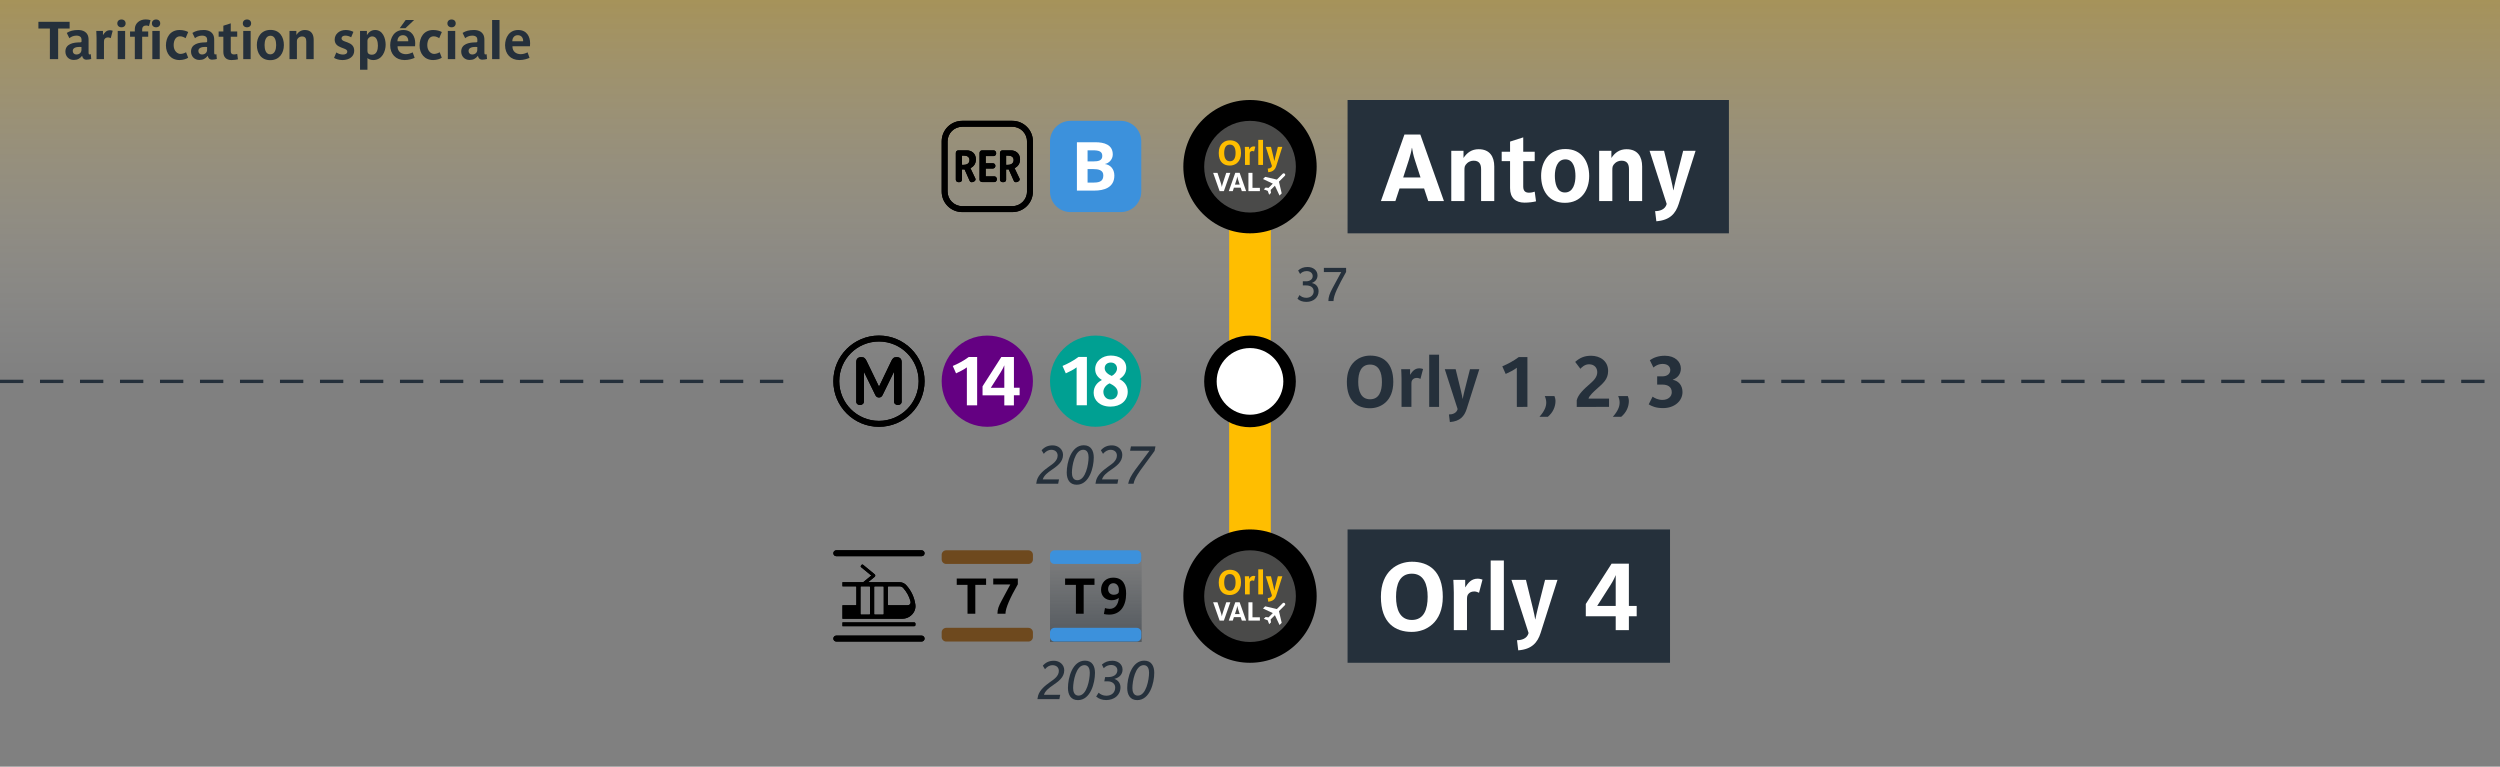 <?xml version="1.0" encoding="UTF-8" standalone="no"?>
<!-- Created with Inkscape (http://www.inkscape.org/) -->

<svg
   width="150mm"
   height="46mm"
   viewBox="0 0 566.929 173.858"
   version="1.1"
   id="svg1"
   inkscape:version="1.2.2 (b0a8486541, 2022-12-01)"
   sodipodi:docname="orvweb.svg"
   xml:space="preserve"
   xmlns:inkscape="http://www.inkscape.org/namespaces/inkscape"
   xmlns:sodipodi="http://sodipodi.sourceforge.net/DTD/sodipodi-0.dtd"
   xmlns:xlink="http://www.w3.org/1999/xlink"
   xmlns="http://www.w3.org/2000/svg"
   xmlns:svg="http://www.w3.org/2000/svg"
   xmlns:rdf="http://www.w3.org/1999/02/22-rdf-syntax-ns#"
   xmlns:cc="http://creativecommons.org/ns#"><rect x="0" y="0" width="566.929" height="173.858" fill="#808080" stroke="none"/><sodipodi:namedview
     id="namedview1"
     pagecolor="#ffffff"
     bordercolor="#eeeeee"
     borderopacity="1"
     inkscape:showpageshadow="0"
     inkscape:pageopacity="0"
     inkscape:pagecheckerboard="false"
     inkscape:deskcolor="#505050"
     inkscape:document-units="mm"
     inkscape:zoom="1.807428"
     inkscape:cx="223.52204"
     inkscape:cy="87.417037"
     inkscape:window-width="1920"
     inkscape:window-height="1008"
     inkscape:window-x="0"
     inkscape:window-y="0"
     inkscape:window-maximized="1"
     inkscape:current-layer="layer1"
     showgrid="false"
     showguides="false" /><defs
     id="defs1"><inkscape:path-effect
       effect="spiro"
       id="path-effect5329"
       is_visible="true"
       lpeversion="1" /><linearGradient
       id="swatch158"
       inkscape:swatch="solid"><stop
         style="stop-color:#000000;stop-opacity:1;"
         offset="0"
         id="stop158" /></linearGradient><rect
       x="83.932"
       y="108.465"
       width="318.793"
       height="87.755"
       id="rect2" /><rect
       id="SVGID_1_"
       width="283.5"
       height="283.5"
       x="0"
       y="0" /><rect
       id="SVGID_1_-1"
       width="283.5"
       height="283.5"
       x="0"
       y="0" /><rect
       id="SVGID_1_-9"
       width="283.5"
       height="283.5"
       x="0"
       y="0" /><rect
       id="SVGID_1_-15"
       width="283.5"
       height="283.5"
       x="0"
       y="0" /><rect
       id="SVGID_1_-5"
       width="283.5"
       height="283.5"
       x="0"
       y="0" /><rect
       id="SVGID_1_-4"
       width="283.5"
       height="283.5"
       x="0"
       y="0" /><rect
       id="SVGID_1_-49"
       width="283.5"
       height="283.5"
       x="0"
       y="0" /><rect
       id="SVGID_1_-51"
       width="283.5"
       height="283.5"
       x="0"
       y="0" /><rect
       id="SVGID_1_-6"
       width="283.5"
       height="283.5"
       x="0"
       y="0" /><rect
       id="SVGID_1_-8"
       width="283.5"
       height="283.5"
       x="0"
       y="0" /><rect
       id="SVGID_1_-7"
       width="283.5"
       height="283.5"
       x="0"
       y="0" /><rect
       id="SVGID_1_-0"
       width="283.5"
       height="283.5"
       x="0"
       y="0" /><rect
       id="SVGID_1_-3"
       width="283.5"
       height="283.5"
       x="0"
       y="0" /><rect
       id="SVGID_1_-490"
       width="283.5"
       height="283.5"
       x="0"
       y="0" /><rect
       id="SVGID_1_-62"
       width="283.5"
       height="283.5"
       x="0"
       y="0" /><rect
       id="SVGID_1_-80"
       width="283.5"
       height="283.5"
       x="0"
       y="0" /><clipPath
       id="SVGID_00000088825643609802426310000009268447189076183692_-8">
		<use
   xlink:href="#SVGID_1_-53"
   style="overflow:visible"
   id="use1-59" />
	</clipPath><clipPath
       id="clipPath2">
		<use
   xlink:href="#SVGID_1_-53"
   style="overflow:visible"
   id="use2" />
	</clipPath><rect
       id="SVGID_1_-53"
       width="283.5"
       height="283.5"
       x="0"
       y="0" /><clipPath
       id="SVGID_00000008107930259922024670000008725292157661145523_">
		<use
   xlink:href="#SVGID_1_-33"
   style="overflow:visible"
   id="use1-1" />
	</clipPath><clipPath
       id="clipPath2-8">
		<use
   xlink:href="#SVGID_1_-33"
   style="overflow:visible"
   id="use2-9" />
	</clipPath><rect
       id="SVGID_1_-33"
       width="283.5"
       height="283.5"
       x="0"
       y="0" /><clipPath
       id="SVGID_00000124840597065488903460000005481875429875956626_">
		<use
   xlink:href="#SVGID_1_-85"
   style="overflow:visible"
   id="use1-680" />
	</clipPath><clipPath
       id="clipPath2-2">
		<use
   xlink:href="#SVGID_1_-85"
   style="overflow:visible"
   id="use2-1" />
	</clipPath><rect
       id="SVGID_1_-85"
       x="0"
       y="0"
       width="283.5"
       height="283.5" /><clipPath
       id="SVGID_00000131350927939289745970000003203673322947402127_">
		<use
   xlink:href="#SVGID_1_"
   style="overflow:visible"
   id="use49095" />
	</clipPath><clipPath
       id="clipPath52336">
		<use
   xlink:href="#SVGID_1_"
   style="overflow:visible"
   id="use52334" />
	</clipPath><clipPath
       id="SVGID_00000135691296135118220300000007282337375253646227_">
		<use
   xlink:href="#SVGID_1_-86"
   style="overflow:visible"
   id="use1" />
	</clipPath><clipPath
       id="clipPath2-25">
		<use
   xlink:href="#SVGID_1_-86"
   style="overflow:visible"
   id="use2-4" />
	</clipPath><rect
       id="SVGID_1_-86"
       width="283.5"
       height="283.5"
       x="0"
       y="0" /><clipPath
       id="SVGID_00000107573272734804361250000013699652756899299742_">
		<use
   xlink:href="#SVGID_1_-159"
   style="overflow:visible"
   id="use1-17" />
	</clipPath><clipPath
       id="clipPath2-27">
		<use
   xlink:href="#SVGID_1_-159"
   style="overflow:visible"
   id="use2-2" />
	</clipPath><rect
       id="SVGID_1_-159"
       width="283.5"
       height="283.5"
       x="0"
       y="0" /><clipPath
       id="SVGID_00000178917300958986754620000004070265057212445316_-7">
		<use
   xlink:href="#SVGID_1_-91"
   style="overflow:visible"
   id="use71973-5" />
	</clipPath><clipPath
       id="clipPath30449">
		<use
   xlink:href="#SVGID_1_-91"
   style="overflow:visible"
   id="use30447" />
	</clipPath><clipPath
       id="SVGID_00000127038250620396197090000000361060026275529901_-3">
		<use
   xlink:href="#SVGID_1_-2"
   style="overflow:visible"
   id="use39947-5" />
	</clipPath><clipPath
       id="clipPath30455">
		<use
   xlink:href="#SVGID_1_-2"
   style="overflow:visible"
   id="use30453" />
	</clipPath><rect
       id="rect60943"
       width="283.5"
       height="283.5"
       x="0"
       y="0" /><rect
       id="rect60965"
       width="283.5"
       height="283.5"
       x="0"
       y="0" /><clipPath
       id="SVGID_00000127038250620396197090000000361060026275529901_">
		<use
   xlink:href="#SVGID_1_-36"
   style="overflow:visible"
   id="use31937" />
	</clipPath><clipPath
       id="clipPath31961">
		<use
   xlink:href="#SVGID_1_-36"
   style="overflow:visible"
   id="use31959" />
	</clipPath><rect
       id="SVGID_1_-36"
       width="283.5"
       height="283.5"
       x="0"
       y="0" /><clipPath
       id="SVGID_00000178917300958986754620000004070265057212445316_">
		<use
   xlink:href="#SVGID_1_-75"
   style="overflow:visible"
   id="use31918" />
	</clipPath><clipPath
       id="clipPath32050">
		<use
   xlink:href="#SVGID_1_-75"
   style="overflow:visible"
   id="use32048" />
	</clipPath><rect
       id="SVGID_1_-75"
       width="283.5"
       height="283.5"
       x="0"
       y="0" /><linearGradient
       inkscape:collect="always"
       xlink:href="#linearGradient56261"
       id="linearGradient62366"
       gradientUnits="userSpaceOnUse"
       gradientTransform="matrix(0.458,0,0,1,-242.781,-309.278)"
       x1="212.083"
       y1="557.782"
       x2="257.437"
       y2="557.782" /><linearGradient
       inkscape:collect="always"
       id="linearGradient56261"><stop
         style="stop-color:#25303b;stop-opacity:0.502;"
         offset="0"
         id="stop56257" /><stop
         style="stop-color:#25303b;stop-opacity:0;"
         offset="1"
         id="stop56259" /></linearGradient><linearGradient
       inkscape:collect="always"
       xlink:href="#linearGradient19334"
       id="linearGradient24619"
       x1="-931.46"
       y1="-283.465"
       x2="-869.548"
       y2="-283.465"
       gradientUnits="userSpaceOnUse"
       gradientTransform="matrix(1.398,0,0,1,1301.961,0)" /><linearGradient
       id="linearGradient19334"
       inkscape:collect="always"><stop
         style="stop-color:#ffbe00;stop-opacity:0.3;"
         offset="0"
         id="stop19330" /><stop
         style="stop-color:#ffffff;stop-opacity:0;"
         offset="1"
         id="stop19332" /></linearGradient></defs><g
     inkscape:label="Calque 1"
     inkscape:groupmode="layer"
     id="layer1"
     style="display:inline"><rect
       style="display:inline;fill:url(#linearGradient24619);fill-opacity:1;stroke:none;stroke-width:32.097;stroke-linecap:square;stroke-dasharray:none;stroke-dashoffset:0;stroke-opacity:1"
       id="rect17300"
       width="86.538"
       height="566.929"
       x="-0"
       y="-566.929"
       transform="rotate(90)" /><path
       style="display:inline;fill:#25303b;stroke:#25303b;stroke-width:0.756;stroke-linecap:square;stroke-dasharray:4.535, 4.535;stroke-dashoffset:0;stroke-opacity:1"
       d="M 0.378,86.489 H 180.172"
       id="path151-7" /><g
       aria-label="Tarification spéciale"
       id="text21975"
       style="font-weight:bold;font-size:12px;font-family:'Parisine Std';-inkscape-font-specification:'Parisine Std Bold';display:inline;fill:#25303b;stroke-width:9.449"><path
         d="m 15.789,6.468 v -1.524 H 8.709 v 1.524 h 2.604 v 6.948 h 1.872 V 6.468 Z"
         style="text-align:end;text-anchor:end"
         id="path11708" /><path
         d="m 20.685,13.38 -0.096,-1.092 c -0.072,0.024 -0.204,0.06 -0.276,0.06 -0.204,0 -0.228,-0.192 -0.228,-0.42 V 8.976 c 0,-1.848 -1.452,-2.172 -2.352,-2.172 -1.104,0 -1.884,0.204 -2.592,0.66 l 0.588,1.2 c 0.276,-0.24 0.84,-0.588 1.584,-0.588 0.888,0 1.176,0.432 1.176,0.888 v 0.42 c 0,0.216 -0.156,0.228 -0.42,0.228 -1.416,0 -3.24,0.336 -3.24,2.076 0,1.092 0.768,1.908 1.896,1.908 0.876,0 1.368,-0.312 1.896,-0.936 0.096,0.504 0.396,0.876 0.996,0.876 0.396,0 0.816,-0.096 1.068,-0.156 z m -2.208,-2.124 c 0,0.312 -0.084,0.552 -0.276,0.756 -0.216,0.228 -0.528,0.348 -0.9,0.348 -0.468,0 -0.804,-0.336 -0.804,-0.804 0,-0.768 0.888,-0.912 1.476,-0.912 0.144,0 0.324,0 0.504,0.012 z"
         style="text-align:end;text-anchor:end"
         id="path11710" /><path
         d="m 25.557,6.972 c -0.132,-0.048 -0.372,-0.12 -0.612,-0.12 -0.792,0 -1.212,0.504 -1.596,1.116 v -0.96 h -1.512 c 0.012,0.3 0.06,1.068 0.06,1.62 v 4.788 h 1.68 V 9.552 c 0,-0.348 0.012,-0.612 0.24,-0.816 0.156,-0.144 0.348,-0.252 0.708,-0.252 0.228,0 0.468,0.108 0.588,0.168 z"
         style="text-align:end;text-anchor:end"
         id="path11712" /><path
         d="m 28.485,5.304 c 0,-0.516 -0.36,-0.888 -0.936,-0.888 -0.576,0 -0.948,0.372 -0.948,0.888 0,0.516 0.372,0.888 0.948,0.888 0.576,0 0.936,-0.372 0.936,-0.888 z m -0.108,8.112 V 7.008 h -1.68 v 6.408 z"
         style="text-align:end;text-anchor:end"
         id="path11714" /><path
         d="m 36.333,5.304 c 0,-0.516 -0.36,-0.888 -0.936,-0.888 -0.576,0 -0.948,0.372 -0.948,0.888 0,0.516 0.372,0.888 0.948,0.888 0.576,0 0.936,-0.372 0.936,-0.888 z m -0.108,8.112 V 7.008 h -1.68 v 6.408 z m -2.088,-8.844 c -0.348,-0.108 -0.696,-0.168 -1.116,-0.168 -1.308,0 -2.448,0.852 -2.448,2.196 v 0.528 h -1.08 v 1.2 h 1.08 v 5.088 h 1.668 V 8.328 h 1.368 v -1.2 h -1.368 v -0.432 c 0,-0.624 0.36,-0.912 0.936,-0.912 0.228,0 0.408,0.06 0.6,0.144 z"
         style="text-align:end;text-anchor:end"
         id="path11716" /><path
         d="m 42.669,13.092 -0.48,-1.248 c -0.288,0.18 -0.78,0.384 -1.26,0.384 -0.756,0 -1.548,-0.732 -1.548,-1.968 0,-1.128 0.48,-2.028 1.452,-2.028 0.552,0 1.032,0.288 1.248,0.432 l 0.6,-1.404 c -0.42,-0.228 -1.092,-0.456 -1.956,-0.456 -2.172,0 -3.096,1.74 -3.096,3.492 0,1.872 1.128,3.324 3.096,3.324 0.78,0 1.608,-0.276 1.944,-0.528 z"
         style="text-align:end;text-anchor:end"
         id="path11718" /><path
         d="m 49.173,13.38 -0.096,-1.092 c -0.072,0.024 -0.204,0.06 -0.276,0.06 -0.204,0 -0.228,-0.192 -0.228,-0.42 V 8.976 c 0,-1.848 -1.452,-2.172 -2.352,-2.172 -1.104,0 -1.884,0.204 -2.592,0.66 l 0.588,1.2 c 0.276,-0.24 0.84,-0.588 1.584,-0.588 0.888,0 1.176,0.432 1.176,0.888 v 0.42 c 0,0.216 -0.156,0.228 -0.42,0.228 -1.416,0 -3.24,0.336 -3.24,2.076 0,1.092 0.768,1.908 1.896,1.908 0.876,0 1.368,-0.312 1.896,-0.936 0.096,0.504 0.396,0.876 0.996,0.876 0.396,0 0.816,-0.096 1.068,-0.156 z m -2.208,-2.124 c 0,0.312 -0.084,0.552 -0.276,0.756 -0.216,0.228 -0.528,0.348 -0.9,0.348 -0.468,0 -0.804,-0.336 -0.804,-0.804 0,-0.768 0.888,-0.912 1.476,-0.912 0.144,0 0.324,0 0.504,0.012 z"
         style="text-align:end;text-anchor:end"
         id="path11720" /><path
         d="m 53.961,13.452 -0.168,-1.236 c -0.144,0.048 -0.384,0.132 -0.732,0.132 -0.384,0 -0.732,-0.144 -0.732,-0.78 V 8.328 h 1.464 v -1.2 h -1.464 v -1.836 l -1.68,0.54 v 1.296 h -1.068 v 1.2 h 1.068 v 3.444 c 0,1.236 0.708,1.848 1.848,1.848 0.564,0 1.152,-0.084 1.464,-0.168 z"
         style="text-align:end;text-anchor:end"
         id="path11722" /><path
         d="m 56.949,5.304 c 0,-0.516 -0.36,-0.888 -0.936,-0.888 -0.576,0 -0.948,0.372 -0.948,0.888 0,0.516 0.372,0.888 0.948,0.888 0.576,0 0.936,-0.372 0.936,-0.888 z m -0.108,8.112 V 7.008 h -1.68 v 6.408 z"
         style="text-align:end;text-anchor:end"
         id="path11724" /><path
         d="m 64.377,10.224 c 0,-1.824 -0.936,-3.444 -3.036,-3.444 -2.076,0 -3.096,1.608 -3.096,3.42 0,1.824 0.936,3.444 3.036,3.444 2.076,0 3.096,-1.608 3.096,-3.42 z m -1.752,0.012 c 0,0.9 -0.276,2.088 -1.344,2.088 -1.068,0 -1.284,-1.236 -1.284,-2.136 0,-0.9 0.276,-2.088 1.344,-2.088 1.068,0 1.284,1.236 1.284,2.136 z"
         style="text-align:end;text-anchor:end"
         id="path11726" /><path
         d="M 71.133,13.416 V 9.012 c 0,-1.248 -0.564,-2.208 -1.992,-2.208 -0.876,0 -1.476,0.432 -1.932,1.116 v -0.912 h -1.56 v 6.408 h 1.68 V 9.48 c 0,-0.432 0.024,-0.588 0.348,-0.9 0.18,-0.168 0.48,-0.312 0.816,-0.312 0.732,0 0.96,0.444 0.96,1.092 v 4.056 z"
         style="text-align:end;text-anchor:end"
         id="path11728" /><path
         d="m 80.325,11.496 c 0,-1.068 -0.648,-1.56 -1.56,-1.896 l -0.564,-0.204 c -0.444,-0.156 -0.756,-0.348 -0.756,-0.684 0,-0.288 0.204,-0.636 0.888,-0.636 0.408,0 0.924,0.144 1.296,0.384 l 0.516,-1.236 c -0.336,-0.168 -0.924,-0.42 -1.728,-0.42 -1.5,0 -2.52,0.96 -2.52,2.172 0,0.936 0.552,1.428 1.38,1.752 l 0.528,0.204 c 0.6,0.228 0.948,0.36 0.948,0.78 0,0.504 -0.54,0.66 -0.984,0.66 -0.504,0 -1.092,-0.192 -1.5,-0.48 l -0.516,1.236 c 0.36,0.216 1.08,0.492 1.884,0.492 1.68,0 2.688,-0.876 2.688,-2.124 z"
         style="text-align:end;text-anchor:end"
         id="path11730" /><path
         d="m 87.453,10.14 c 0,-1.548 -0.696,-3.336 -2.376,-3.336 -0.888,0 -1.428,0.456 -1.872,1.152 v -0.948 h -1.56 v 8.808 h 1.68 v -2.652 c 0.324,0.312 0.864,0.456 1.32,0.456 2.052,0 2.808,-2.04 2.808,-3.48 z m -1.752,0.24 c 0,0.876 -0.264,2.028 -1.344,2.028 -0.768,0 -1.032,-0.384 -1.032,-0.828 V 9.396 c 0,-0.372 0.036,-0.54 0.324,-0.816 0.192,-0.18 0.432,-0.324 0.768,-0.324 1.068,0 1.284,1.26 1.284,2.124 z"
         style="text-align:end;text-anchor:end"
         id="path11732" /><path
         d="m 94.161,9.804 c 0,-1.476 -0.732,-3 -2.712,-3 -2.052,0 -2.964,1.764 -2.964,3.456 0,1.992 1.26,3.36 3.264,3.36 0.936,0 1.788,-0.276 2.28,-0.504 l -0.444,-1.248 c -0.336,0.18 -0.948,0.42 -1.524,0.42 -1.08,0 -1.908,-0.612 -1.908,-1.752 0,-0.012 0,-0.024 0,-0.036 h 3.972 c 0.024,-0.216 0.036,-0.492 0.036,-0.696 z m -1.584,-0.444 h -2.46 c 0,-0.564 0.3,-1.38 1.26,-1.38 0.852,0 1.26,0.708 1.2,1.38 z m 1.332,-4.824 h -1.92 l -1.344,1.86 h 1.296 z"
         style="text-align:end;text-anchor:end"
         id="path11734" /><path
         d="m 100.185,13.092 -0.48,-1.248 c -0.288,0.18 -0.78,0.384 -1.26,0.384 -0.756,0 -1.548,-0.732 -1.548,-1.968 0,-1.128 0.48,-2.028 1.452,-2.028 0.552,0 1.032,0.288 1.248,0.432 l 0.6,-1.404 c -0.42,-0.228 -1.092,-0.456 -1.956,-0.456 -2.172,0 -3.096,1.74 -3.096,3.492 0,1.872 1.128,3.324 3.096,3.324 0.78,0 1.608,-0.276 1.944,-0.528 z"
         style="text-align:end;text-anchor:end"
         id="path11736" /><path
         d="m 103.341,5.304 c 0,-0.516 -0.36,-0.888 -0.936,-0.888 -0.576,0 -0.948,0.372 -0.948,0.888 0,0.516 0.372,0.888 0.948,0.888 0.576,0 0.936,-0.372 0.936,-0.888 z m -0.108,8.112 V 7.008 h -1.68 v 6.408 z"
         style="text-align:end;text-anchor:end"
         id="path11738" /><path
         d="m 110.445,13.38 -0.096,-1.092 c -0.072,0.024 -0.204,0.06 -0.276,0.06 -0.204,0 -0.228,-0.192 -0.228,-0.42 V 8.976 c 0,-1.848 -1.452,-2.172 -2.352,-2.172 -1.104,0 -1.884,0.204 -2.592,0.66 l 0.588,1.2 c 0.276,-0.24 0.84,-0.588 1.584,-0.588 0.888,0 1.176,0.432 1.176,0.888 v 0.42 c 0,0.216 -0.156,0.228 -0.42,0.228 -1.416,0 -3.24,0.336 -3.24,2.076 0,1.092 0.768,1.908 1.896,1.908 0.876,0 1.368,-0.312 1.896,-0.936 0.096,0.504 0.396,0.876 0.996,0.876 0.396,0 0.816,-0.096 1.068,-0.156 z m -2.208,-2.124 c 0,0.312 -0.084,0.552 -0.276,0.756 -0.216,0.228 -0.528,0.348 -0.9,0.348 -0.468,0 -0.804,-0.336 -0.804,-0.804 0,-0.768 0.888,-0.912 1.476,-0.912 0.144,0 0.324,0 0.504,0.012 z"
         style="text-align:end;text-anchor:end"
         id="path11740" /><path
         d="M 113.277,13.416 V 4.536 h -1.68 v 8.88 z"
         style="text-align:end;text-anchor:end"
         id="path11742" /><path
         d="m 120.213,9.804 c 0,-1.476 -0.732,-3 -2.712,-3 -2.052,0 -2.964,1.764 -2.964,3.456 0,1.992 1.26,3.36 3.264,3.36 0.936,0 1.788,-0.276 2.28,-0.504 l -0.444,-1.248 c -0.336,0.18 -0.948,0.42 -1.524,0.42 -1.08,0 -1.908,-0.612 -1.908,-1.752 0,-0.012 0,-0.024 0,-0.036 h 3.972 c 0.024,-0.216 0.036,-0.492 0.036,-0.696 z m -1.584,-0.444 h -2.46 c 0,-0.564 0.3,-1.38 1.26,-1.38 0.852,0 1.26,0.708 1.2,1.38 z"
         style="text-align:end;text-anchor:end"
         id="path11744" /></g><path
       style="display:inline;fill:#25303b;stroke:#25303b;stroke-width:0.756;stroke-linecap:square;stroke-dasharray:4.535, 4.535;stroke-dashoffset:0;stroke-opacity:1"
       d="M 395.249,86.489 H 566.929"
       id="path6826" /><rect
       style="display:inline;fill:url(#linearGradient62366);fill-opacity:1;stroke:none;stroke-width:6.397;stroke-dasharray:none;stroke-opacity:1"
       id="rect62364"
       width="20.787"
       height="20.787"
       x="-145.576"
       y="238.11"
       ry="1.319"
       rx="0"
       transform="rotate(-90)" /><path
       style="fill:none;fill-opacity:1;stroke:#ffbe00;stroke-width:9.449;stroke-dasharray:none;stroke-opacity:1"
       d="M 283.464,38.069 V 139.27"
       id="path137" /><rect
       style="fill:#25303b;fill-opacity:1;stroke-width:0.121"
       id="rect180"
       width="73.123"
       height="30.236"
       x="305.59"
       y="120.064" /><g
       aria-label="Orly 4"
       id="text3253"
       style="font-weight:bold;font-size:21.333px;font-family:'Parisine Std';-inkscape-font-specification:'Parisine Std Bold';display:inline;fill:#ffffff;stroke-width:9.449"><path
         d="m 327.186,135.342 c 0,-5.931 -3.243,-7.957 -6.997,-7.957 -3.221,0 -7.04,2.091 -7.04,7.957 0,5.931 3.243,7.957 6.997,7.957 3.221,0 7.04,-2.091 7.04,-7.957 z m -3.435,0 c 0,2.816 -0.832,5.248 -3.584,5.248 -2.709,0 -3.584,-2.432 -3.584,-5.248 0,-2.816 0.832,-5.248 3.584,-5.248 2.709,0 3.584,2.432 3.584,5.248 z"
         id="path11747" /><path
         d="m 336.189,131.438 c -0.235,-0.085 -0.661,-0.213 -1.088,-0.213 -1.408,0 -2.155,0.896 -2.837,1.984 v -1.707 h -2.688 c 0.021,0.533 0.107,1.899 0.107,2.88 v 8.512 h 2.987 v -6.869 c 0,-0.619 0.021,-1.088 0.427,-1.451 0.277,-0.256 0.619,-0.448 1.259,-0.448 0.405,0 0.832,0.192 1.045,0.299 z"
         id="path11749" /><path
         d="m 341.031,142.894 v -15.787 h -2.987 v 15.787 z"
         id="path11751" /><path
         d="m 353.191,131.502 h -2.816 l -1.643,6.464 c -0.256,1.003 -0.427,1.877 -0.555,2.475 h -0.043 c -0.043,-0.341 -0.256,-1.451 -0.512,-2.475 l -1.579,-6.464 h -3.285 l 3.883,12.053 c -0.32,1.28 -1.643,1.643 -2.624,1.621 l 0.277,2.304 c 3.072,-0.235 4.373,-1.749 5.077,-3.947 z"
         id="path11753" /><path
         d="m 371.154,139.758 v -2.347 h -1.771 v -9.579 h -3.925 l -5.845,9.131 v 2.795 h 6.784 v 3.136 h 2.987 v -3.136 z m -4.757,-2.347 h -4.203 l 3.072,-4.821 c 0.597,-0.939 1.024,-1.856 1.088,-2.112 h 0.043 z"
         id="path11755" /></g><g
       aria-label="Orly 1, 2, 3"
       id="text19574"
       style="font-weight:bold;font-size:16px;font-family:'Parisine Std';-inkscape-font-specification:'Parisine Std Bold';display:inline;fill:#25303b;stroke-width:0.756"><path
         d="m 315.958,86.609 c 0,-4.448 -2.432,-5.968 -5.248,-5.968 -2.416,0 -5.28,1.568 -5.28,5.968 0,4.448 2.432,5.968 5.248,5.968 2.416,0 5.28,-1.568 5.28,-5.968 z m -2.576,0 c 0,2.112 -0.624,3.936 -2.688,3.936 -2.032,0 -2.688,-1.824 -2.688,-3.936 0,-2.112 0.624,-3.936 2.688,-3.936 2.032,0 2.688,1.824 2.688,3.936 z"
         id="path11758" /><path
         d="m 322.71,83.681 c -0.176,-0.064 -0.496,-0.16 -0.816,-0.16 -1.056,0 -1.616,0.672 -2.128,1.488 v -1.28 h -2.016 c 0.016,0.4 0.08,1.424 0.08,2.16 v 6.384 h 2.24 v -5.152 c 0,-0.464 0.016,-0.816 0.32,-1.088 0.208,-0.192 0.464,-0.336 0.944,-0.336 0.304,0 0.624,0.144 0.784,0.224 z"
         id="path11760" /><path
         d="m 326.342,92.273 v -11.84 h -2.24 v 11.84 z"
         id="path11762" /><path
         d="m 335.462,83.729 h -2.112 l -1.232,4.848 c -0.192,0.752 -0.32,1.408 -0.416,1.856 h -0.032 c -0.032,-0.256 -0.192,-1.088 -0.384,-1.856 l -1.184,-4.848 h -2.464 l 2.912,9.04 c -0.24,0.96 -1.232,1.232 -1.968,1.216 l 0.208,1.728 c 2.304,-0.176 3.28,-1.312 3.808,-2.96 z"
         id="path11764" /><path
         d="m 346.374,92.273 v -11.296 h -1.968 c -1.12,0.848 -2.544,1.6 -3.728,2.096 l 0.768,1.728 c 0.752,-0.336 1.84,-0.864 2.528,-1.408 v 8.88 z"
         id="path11766" /><path
         d="m 352.742,90.913 c 0,-0.368 -0.128,-0.848 -0.24,-1.104 h -2.192 c 0.24,0.544 0.336,1.056 0.336,1.488 0,0.928 -0.416,1.952 -1.536,3.216 h 1.904 c 1.184,-1.008 1.728,-2.304 1.728,-3.6 z"
         id="path11768" /><path
         d="m 364.886,92.273 v -1.888 h -4.656 c 0.144,-0.656 1.28,-1.648 1.856,-2.176 1.36,-1.232 2.592,-2.144 2.592,-4.08 0,-2.304 -1.872,-3.456 -3.856,-3.456 -1.52,0 -2.528,0.448 -3.616,1.392 l 1.184,1.568 c 0.272,-0.304 0.96,-1.024 1.952,-1.024 1.232,0 1.872,0.816 1.872,1.792 0,1.088 -0.816,1.904 -1.568,2.56 -1.504,1.312 -2.8,2.512 -3.088,3.824 v 1.488 z"
         id="path11770" /><path
         d="m 369.382,90.913 c 0,-0.368 -0.128,-0.848 -0.24,-1.104 h -2.192 c 0.24,0.544 0.336,1.056 0.336,1.488 0,0.928 -0.416,1.952 -1.536,3.216 h 1.904 c 1.184,-1.008 1.728,-2.304 1.728,-3.6 z"
         id="path11772" /><path
         d="m 381.542,88.913 c 0,-1.584 -0.944,-2.544 -2.192,-2.784 v -0.032 c 1.2,-0.448 1.824,-1.376 1.824,-2.544 0,-1.504 -1.312,-2.88 -3.616,-2.88 -1.424,0 -2.464,0.368 -3.424,1.008 l 0.816,1.664 c 0.368,-0.32 1.056,-0.816 2.096,-0.816 1.184,0 1.728,0.656 1.728,1.376 0,0.864 -0.688,1.44 -1.792,1.44 h -1.184 v 1.872 h 1.168 c 1.152,0 2.144,0.448 2.144,1.744 0,0.96 -0.816,1.728 -2.128,1.728 -0.96,0 -1.744,-0.4 -2.224,-0.736 l -0.88,1.744 c 0.752,0.448 1.648,0.848 3.264,0.848 2.624,0 4.4,-1.648 4.4,-3.632 z"
         id="path11774" /></g><g
       inkscape:groupmode="layer"
       id="layer3"
       inkscape:label="Temps de marche"
       style="display:inline"><g
         aria-label="37"
         id="text20636"
         style="font-style:italic;font-weight:bold;font-size:10.667px;font-family:'Parisine Std';-inkscape-font-specification:'Parisine Std Bold Italic';text-align:end;text-anchor:end;display:inline;fill:#25303b;stroke-width:9.449"><path
           d="m 299.019,66.051 c 0,-1.035 -0.64,-1.696 -1.515,-1.867 v -0.021 c 0.8,-0.288 1.269,-0.917 1.269,-1.707 0,-1.067 -0.885,-1.909 -2.251,-1.909 -0.896,0 -1.568,0.267 -2.144,0.789 l 0.448,0.8 c 0.299,-0.341 0.789,-0.661 1.493,-0.661 0.843,0 1.365,0.501 1.365,1.141 0,0.725 -0.651,1.173 -1.472,1.173 h -0.768 v 0.939 h 0.757 c 0.885,0 1.707,0.363 1.707,1.333 0,0.853 -0.672,1.472 -1.696,1.472 -0.651,0 -1.184,-0.277 -1.525,-0.619 l -0.459,0.843 c 0.469,0.416 1.077,0.704 2.037,0.704 1.611,0 2.752,-1.045 2.752,-2.411 z"
           style="font-style:normal;font-weight:normal;-inkscape-font-specification:'Parisine Std';text-align:start;text-anchor:start"
           id="path11777" /><path
           d="m 305.259,61.667 v -0.917 h -5.045 v 0.949 H 304.15 l -2.005,3.701 c -0.629,1.184 -0.907,1.963 -0.907,2.88 h 1.163 c 0,-1.344 1.067,-3.392 2.859,-6.613 z"
           style="font-style:normal;font-weight:normal;-inkscape-font-specification:'Parisine Std';text-align:start;text-anchor:start"
           id="path11779" /></g></g><rect
       style="fill:#25303b;fill-opacity:1;stroke-width:0.132"
       id="rect138"
       width="86.479"
       height="30.236"
       x="305.59"
       y="22.677" /><g
       aria-label="Antony"
       id="text20833"
       style="font-weight:bold;font-size:21.333px;font-family:'Parisine Std';-inkscape-font-specification:'Parisine Std Bold';display:inline;fill:#ffffff;stroke-width:9.449"><path
         d="M 327.443,45.592 322.089,30.51 h -3.605 l -5.333,15.083 h 3.285 l 0.939,-2.859 h 5.568 l 0.939,2.859 z m -5.312,-5.355 h -3.925 l 1.28,-3.947 c 0.32,-0.96 0.619,-2.197 0.683,-2.752 h 0.043 c 0.064,0.555 0.32,1.792 0.64,2.752 z"
         id="path11782" /><path
         d="m 338.856,45.592 v -7.829 c 0,-2.219 -1.003,-3.925 -3.541,-3.925 -1.557,0 -2.624,0.768 -3.435,1.984 v -1.621 h -2.773 v 11.392 h 2.987 v -6.997 c 0,-0.768 0.043,-1.045 0.619,-1.6 0.32,-0.299 0.853,-0.555 1.451,-0.555 1.301,0 1.707,0.789 1.707,1.941 v 7.211 z"
         id="path11784" /><path
         d="m 348.328,45.656 -0.299,-2.197 c -0.256,0.085 -0.683,0.235 -1.301,0.235 -0.683,0 -1.301,-0.256 -1.301,-1.387 v -5.76 h 2.603 v -2.133 h -2.603 v -3.264 l -2.987,0.96 v 2.304 h -1.899 v 2.133 h 1.899 v 6.123 c 0,2.197 1.259,3.285 3.285,3.285 1.003,0 2.048,-0.149 2.603,-0.299 z"
         id="path11786" /><path
         d="m 360.382,39.917 c 0,-3.243 -1.664,-6.123 -5.397,-6.123 -3.691,0 -5.504,2.859 -5.504,6.08 0,3.243 1.664,6.123 5.397,6.123 3.691,0 5.504,-2.859 5.504,-6.08 z m -3.115,0.021 c 0,1.6 -0.491,3.712 -2.389,3.712 -1.899,0 -2.283,-2.197 -2.283,-3.797 0,-1.6 0.491,-3.712 2.389,-3.712 1.899,0 2.283,2.197 2.283,3.797 z"
         id="path11788" /><path
         d="m 372.392,45.592 v -7.829 c 0,-2.219 -1.003,-3.925 -3.541,-3.925 -1.557,0 -2.624,0.768 -3.435,1.984 v -1.621 h -2.773 v 11.392 h 2.987 v -6.997 c 0,-0.768 0.043,-1.045 0.619,-1.6 0.32,-0.299 0.853,-0.555 1.451,-0.555 1.301,0 1.707,0.789 1.707,1.941 v 7.211 z"
         id="path11790" /><path
         d="m 384.51,34.2 h -2.816 l -1.643,6.464 c -0.256,1.003 -0.427,1.877 -0.555,2.475 h -0.043 c -0.043,-0.341 -0.256,-1.451 -0.512,-2.475 l -1.579,-6.464 h -3.285 l 3.883,12.053 c -0.32,1.28 -1.643,1.643 -2.624,1.621 l 0.277,2.304 c 3.072,-0.235 4.373,-1.749 5.077,-3.947 z"
         id="path11792" /></g><a
       id="a19148"
       xlink:href="/stations.html?station=Antony"
       target="_parent"><g
         id="g138"
         transform="translate(33.464,-4.8e-4)"><circle
           style="fill:#000000;stroke-width:0.333"
           id="circle138"
           cx="250"
           cy="37.795"
           r="15.118" /></g><g
         id="g495"
         transform="matrix(0.226,0,0,0.226,255.712,8.435)"
         style="display:inline"><circle
           cx="122.826"
           cy="129.941"
           r="46"
           fill="#4a4a49"
           stroke-width="0"
           id="circle370" /><g
           id="g380"
           transform="translate(76.826,83.941)"><path
             d="m 25.753,44.876 c -5.983,0 -11.151,-3.229 -11.151,-12.681 0,-9.349 6.086,-12.681 11.219,-12.681 5.983,0 11.151,3.229 11.151,12.681 0,9.35 -6.086,12.681 -11.219,12.681 z m 0.034,-21.044 c -4.386,0 -5.712,3.876 -5.712,8.363 0,4.488 1.394,8.363 5.712,8.363 4.385,0 5.711,-3.875 5.711,-8.363 0,-4.487 -1.394,-8.363 -5.711,-8.363 z"
             fill="#ffbe00"
             stroke-width="0"
             id="path372" /><path
             d="M 50.063,30.733 C 49.723,30.563 49.043,30.258 48.397,30.258 c -1.02,0 -1.563,0.306 -2.006,0.714 -0.646,0.578 -0.68,1.326 -0.68,2.312 V 44.23 H 40.951 V 30.666 c 0,-1.564 -0.136,-3.74 -0.17,-4.59 h 4.284 v 2.72 c 1.088,-1.733 2.277,-3.161 4.521,-3.161 0.68,0 1.359,0.203 1.733,0.34 z"
             fill="#ffbe00"
             stroke-width="0"
             id="path374" /><path
             d="M 54.278,44.23 V 19.073 h 4.76 v 25.157 z"
             fill="#ffbe00"
             stroke-width="0"
             id="path376" /><path
             d="m 72.332,45.25 c -1.122,3.502 -3.195,5.916 -8.091,6.29 L 63.799,47.868 c 1.563,0.034 3.672,-0.544 4.182,-2.584 L 61.793,26.076 h 5.235 l 2.516,10.301 c 0.408,1.632 0.748,3.4 0.816,3.944 h 0.068 c 0.203,-0.952 0.476,-2.347 0.884,-3.944 l 2.617,-10.301 h 4.487 z"
             fill="#ffbe00"
             stroke-width="0"
             id="path378" /></g><g
           id="g388"
           transform="translate(76.826,83.941)"><path
             d="M 19.751,70.547 H 15.486 L 8.986,52.164 h 4.342 l 3.303,10.01 c 0.624,1.925 0.936,3.381 1.065,4.082 h 0.053 c 0.13,-0.701 0.416,-2.027 1.065,-4.029 l 3.328,-10.062 h 4.082 z"
             fill="#ffffff"
             stroke-width="0"
             id="path382" /><path
             d="m 37.769,70.521 -1.144,-3.484 h -6.786 l -1.145,3.484 h -4.004 l 6.5,-18.383 h 4.395 L 42.111,70.521 Z M 34.077,59.184 c -0.391,-1.17 -0.702,-2.678 -0.78,-3.354 h -0.052 c -0.078,0.676 -0.442,2.184 -0.832,3.354 l -1.561,4.811 h 4.784 z"
             fill="#ffffff"
             stroke-width="0"
             id="path384" /><path
             d="M 44.398,70.521 V 52.164 H 48.455 V 67.219 h 7.437 v 3.302 z"
             fill="#ffffff"
             stroke-width="0"
             id="path386" /></g><path
           d="m 156.611,136.565 v 0 c -0.355,0 -0.691,0.148 -0.972,0.428 l -5.886,5.886 -11.599,-2.712 -0.139,-0.032 -0.102,0.101 -1.816,1.816 -0.26,0.26 0.333,0.156 9.524,4.47 -4.276,4.276 -2.817,-0.331 -0.124,-0.015 -0.088,0.089 -1.469,1.471 -0.283,0.284 0.376,0.14 3.542,1.322 1.322,3.542 0.14,0.376 0.284,-0.284 1.469,-1.469 0.088,-0.088 -0.014,-0.124 -0.331,-2.817 4.277,-4.277 4.471,9.525 0.156,0.333 0.26,-0.26 1.817,-1.816 0.102,-0.102 -0.033,-0.14 -2.069,-8.845 -0.644,-2.753 5.886,-5.886 c 0.659,-0.66 0.477,-1.531 -0.043,-2.051 -0.295,-0.295 -0.698,-0.472 -1.08,-0.472 z"
           fill="#ffffff"
           stroke-width="0"
           id="path390" /></g></a><a
       id="a49-5"
       xlink:href="/lines/rerB"
       target="_parent"
       transform="translate(187.087,-533.859)"
       style="display:inline"><g
         id="g84-4"
         transform="matrix(0.073,0,0,0.073,51.024,561.26)">
	<path
   class="st0"
   d="M 219.7,283.5 H 63.8 C 28.6,283.5 0,254.9 0,219.7 V 63.8 C 0,28.6 28.6,0 63.8,0 h 155.9 c 35.2,0 63.8,28.6 63.8,63.8 v 155.9 c 0,35.2 -28.6,63.8 -63.8,63.8"
   id="path83-7"
   clip-path="url(#SVGID_00000145737393370230384210000000292656057530498699_)"
   style="fill:#3c91dc;fill-opacity:1" />
	<path
   class="st1"
   d="M 138.2,216.7 H 83.6 V 66.5 h 57 c 28.1,0 54.4,7.7 54.4,38.1 0,15.5 -12.3,27.2 -24,29.3 v 0.4 c 15.7,2.1 28.9,14.5 28.9,35.7 0,38 -33.2,46.7 -61.7,46.7 M 133.1,91.6 h -16.4 v 34.5 h 16.8 c 17.4,0 28.9,-2.8 28.9,-17 0.1,-13.9 -10.1,-17.5 -29.3,-17.5 m 1.5,58.3 h -17.9 v 41.9 h 19.6 c 21,0 29.3,-6.6 29.3,-22.5 0.1,-16.6 -15.9,-19.4 -31,-19.4"
   id="path84-6"
   clip-path="url(#SVGID_00000145737393370230384210000000292656057530498699_)"
   style="clip-rule:evenodd;fill:#ffffff;fill-opacity:1;fill-rule:evenodd" />
</g></a><g
       id="g95-7"
       transform="matrix(0.073,0,0,0.073,213.544,27.401)"
       style="display:inline"><g
         id="g90-4"><path
           d="m 171.5,181.43 c 0,-4.26 -2.84,-8.86 -7.79,-8.86 h -26.94 v -24.45 h 22.32 c 4.96,0 7.8,-4.26 7.8,-8.15 0,-4.25 -2.84,-8.15 -7.8,-8.15 H 136.77 V 109.5 h 24.81 c 4.96,0 7.79,-4.96 7.79,-8.85 0,-4.26 -2.83,-8.86 -7.79,-8.86 h -36.15 c -4.96,0 -7.79,3.89 -7.79,8.15 v 82.92 c 0,4.96 4.96,7.44 9.56,7.44 h 36.5 c 4.96,0 7.79,-4.96 7.79,-8.85"
           id="path87-5" /><path
           d="m 226.42,147.06 c 9.22,-4.62 17.02,-12.76 17.02,-27.29 0,-19.13 -14.19,-27.99 -27.99,-27.99 h -26.58 c -4.96,0 -7.79,3.89 -7.79,8.15 v 83.27 c 0,4.96 4.96,7.43 9.55,7.43 5.32,0 9.57,-2.48 9.57,-7.43 v -32.24 h 8.15 l 15.94,35.78 c 1.42,2.84 3.91,3.89 6.74,3.89 5.66,0 13.82,-5.31 10.63,-11.68 z m -20.55,-10.28 h -5.67 v -28.7 h 6.72 c 8.86,0 16.65,3.9 16.65,13.82 0,12.05 -10.97,14.88 -17.71,14.88 z"
           id="path88-2" /><path
           d="m 89.29,147.06 c 9.22,-4.62 17.01,-12.76 17.01,-27.29 0,-19.13 -14.17,-27.99 -27.99,-27.99 H 51.74 c -4.96,0 -7.8,3.89 -7.8,8.15 v 83.27 c 0,4.96 4.96,7.43 9.56,7.43 5.31,0 9.56,-2.48 9.56,-7.43 v -32.24 h 8.15 l 15.95,35.78 c 1.42,2.84 3.91,3.89 6.74,3.89 5.67,0 13.81,-5.31 10.63,-11.68 z M 68.74,136.78 h -5.68 v -28.7 h 6.74 c 8.85,0 16.65,3.9 16.65,13.82 0,12.05 -10.98,14.88 -17.72,14.88 z"
           id="path89-5" /><path
           d="M 219.69,0 H 63.78 C 28.55,0 0,28.56 0,63.78 v 155.9 c 0,35.22 28.55,63.78 63.78,63.78 h 155.91 c 35.22,0 63.78,-28.56 63.78,-63.78 V 63.78 C 283.47,28.56 254.92,0 219.69,0 Z m 45.35,219.68 c 0,25.05 -20.31,45.35 -45.35,45.35 H 63.78 c -25.05,0 -45.35,-20.31 -45.35,-45.35 V 63.78 c 0,-25.05 20.31,-45.36 45.35,-45.36 h 155.91 c 25.05,0 45.35,20.31 45.35,45.36 z"
           id="path90-4" /></g><g
         id="g94-7"><path
           d="m 171.5,181.43 c 0,-4.26 -2.84,-8.86 -7.79,-8.86 h -26.94 v -24.45 h 22.32 c 4.96,0 7.8,-4.26 7.8,-8.15 0,-4.25 -2.84,-8.15 -7.8,-8.15 H 136.77 V 109.5 h 24.81 c 4.96,0 7.79,-4.96 7.79,-8.85 0,-4.26 -2.83,-8.86 -7.79,-8.86 h -36.15 c -4.96,0 -7.79,3.89 -7.79,8.15 v 82.92 c 0,4.96 4.96,7.44 9.56,7.44 h 36.5 c 4.96,0 7.79,-4.96 7.79,-8.85"
           id="path91-4" /><path
           d="m 226.42,147.06 c 9.22,-4.62 17.02,-12.76 17.02,-27.29 0,-19.13 -14.19,-27.99 -27.99,-27.99 h -26.58 c -4.96,0 -7.79,3.89 -7.79,8.15 v 83.27 c 0,4.96 4.96,7.43 9.55,7.43 5.32,0 9.57,-2.48 9.57,-7.43 v -32.24 h 8.15 l 15.94,35.78 c 1.42,2.84 3.91,3.89 6.74,3.89 5.66,0 13.82,-5.31 10.63,-11.68 z m -20.55,-10.28 h -5.67 v -28.7 h 6.72 c 8.86,0 16.65,3.9 16.65,13.82 0,12.05 -10.97,14.88 -17.71,14.88 z"
           id="path92-4" /><path
           d="m 89.29,147.06 c 9.22,-4.62 17.01,-12.76 17.01,-27.29 0,-19.13 -14.17,-27.99 -27.99,-27.99 H 51.74 c -4.96,0 -7.8,3.89 -7.8,8.15 v 83.27 c 0,4.96 4.96,7.43 9.56,7.43 5.31,0 9.56,-2.48 9.56,-7.43 v -32.24 h 8.15 l 15.95,35.78 c 1.42,2.84 3.91,3.89 6.74,3.89 5.67,0 13.81,-5.31 10.63,-11.68 z M 68.74,136.78 h -5.68 v -28.7 h 6.74 c 8.85,0 16.65,3.9 16.65,13.82 0,12.05 -10.98,14.88 -17.72,14.88 z"
           id="path93-3" /><path
           d="M 219.69,0 H 63.78 C 28.55,0 0,28.56 0,63.78 v 155.9 c 0,35.22 28.55,63.78 63.78,63.78 h 155.91 c 35.22,0 63.78,-28.56 63.78,-63.78 V 63.78 C 283.47,28.56 254.92,0 219.69,0 Z m 45.35,219.68 c 0,25.05 -20.31,45.35 -45.35,45.35 H 63.78 c -25.05,0 -45.35,-20.31 -45.35,-45.35 V 63.78 c 0,-25.05 20.31,-45.36 45.35,-45.36 h 155.91 c 25.05,0 45.35,20.31 45.35,45.36 z"
           id="path94-0" /></g></g><a
       id="a19337"
       xlink:href="/stations.html?station=Aeroport+dOrly"
       transform="translate(-4.0536565e-7,97.388)"
       target="_parent"><g
         id="g19311"
         transform="translate(33.464,-4.8e-4)"><circle
           style="fill:#000000;stroke-width:0.333"
           id="circle19309"
           cx="250"
           cy="37.795"
           r="15.118" /></g><g
         id="g19335"
         transform="matrix(0.226,0,0,0.226,255.712,8.435)"
         style="display:inline"><circle
           cx="122.826"
           cy="129.941"
           r="46"
           fill="#4a4a49"
           stroke-width="0"
           id="circle19313" /><g
           id="g19323"
           transform="translate(76.826,83.941)"><path
             d="m 25.753,44.876 c -5.983,0 -11.151,-3.229 -11.151,-12.681 0,-9.349 6.086,-12.681 11.219,-12.681 5.983,0 11.151,3.229 11.151,12.681 0,9.35 -6.086,12.681 -11.219,12.681 z m 0.034,-21.044 c -4.386,0 -5.712,3.876 -5.712,8.363 0,4.488 1.394,8.363 5.712,8.363 4.385,0 5.711,-3.875 5.711,-8.363 0,-4.487 -1.394,-8.363 -5.711,-8.363 z"
             fill="#ffbe00"
             stroke-width="0"
             id="path19315" /><path
             d="M 50.063,30.733 C 49.723,30.563 49.043,30.258 48.397,30.258 c -1.02,0 -1.563,0.306 -2.006,0.714 -0.646,0.578 -0.68,1.326 -0.68,2.312 V 44.23 H 40.951 V 30.666 c 0,-1.564 -0.136,-3.74 -0.17,-4.59 h 4.284 v 2.72 c 1.088,-1.733 2.277,-3.161 4.521,-3.161 0.68,0 1.359,0.203 1.733,0.34 z"
             fill="#ffbe00"
             stroke-width="0"
             id="path19317" /><path
             d="M 54.278,44.23 V 19.073 h 4.76 v 25.157 z"
             fill="#ffbe00"
             stroke-width="0"
             id="path19319" /><path
             d="m 72.332,45.25 c -1.122,3.502 -3.195,5.916 -8.091,6.29 L 63.799,47.868 c 1.563,0.034 3.672,-0.544 4.182,-2.584 L 61.793,26.076 h 5.235 l 2.516,10.301 c 0.408,1.632 0.748,3.4 0.816,3.944 h 0.068 c 0.203,-0.952 0.476,-2.347 0.884,-3.944 l 2.617,-10.301 h 4.487 z"
             fill="#ffbe00"
             stroke-width="0"
             id="path19321" /></g><g
           id="g19331"
           transform="translate(76.826,83.941)"><path
             d="M 19.751,70.547 H 15.486 L 8.986,52.164 h 4.342 l 3.303,10.01 c 0.624,1.925 0.936,3.381 1.065,4.082 h 0.053 c 0.13,-0.701 0.416,-2.027 1.065,-4.029 l 3.328,-10.062 h 4.082 z"
             fill="#ffffff"
             stroke-width="0"
             id="path19325" /><path
             d="m 37.769,70.521 -1.144,-3.484 h -6.786 l -1.145,3.484 h -4.004 l 6.5,-18.383 h 4.395 L 42.111,70.521 Z M 34.077,59.184 c -0.391,-1.17 -0.702,-2.678 -0.78,-3.354 h -0.052 c -0.078,0.676 -0.442,2.184 -0.832,3.354 l -1.561,4.811 h 4.784 z"
             fill="#ffffff"
             stroke-width="0"
             id="path19327" /><path
             d="M 44.398,70.521 V 52.164 H 48.455 V 67.219 h 7.437 v 3.302 z"
             fill="#ffffff"
             stroke-width="0"
             id="path19329" /></g><path
           d="m 156.611,136.565 v 0 c -0.355,0 -0.691,0.148 -0.972,0.428 l -5.886,5.886 -11.599,-2.712 -0.139,-0.032 -0.102,0.101 -1.816,1.816 -0.26,0.26 0.333,0.156 9.524,4.47 -4.276,4.276 -2.817,-0.331 -0.124,-0.015 -0.088,0.089 -1.469,1.471 -0.283,0.284 0.376,0.14 3.542,1.322 1.322,3.542 0.14,0.376 0.284,-0.284 1.469,-1.469 0.088,-0.088 -0.014,-0.124 -0.331,-2.817 4.277,-4.277 4.471,9.525 0.156,0.333 0.26,-0.26 1.817,-1.816 0.102,-0.102 -0.033,-0.14 -2.069,-8.845 -0.644,-2.753 5.886,-5.886 c 0.659,-0.66 0.477,-1.531 -0.043,-2.051 -0.295,-0.295 -0.698,-0.472 -1.08,-0.472 z"
           fill="#ffffff"
           stroke-width="0"
           id="path19333" /></g></a><a
       id="a54286"
       xlink:href="/stations.html?station=Aeroport+dOrly"
       target="_parent"
       transform="translate(5.9463435e-7,-129.417)"
       style="display:inline"><g
         id="g54284"
         transform="translate(7.1579308e-6,-37.795)"><circle
           style="fill:#000000;fill-opacity:1;stroke:none;stroke-width:3.14"
           id="circle54280"
           cx="283.464"
           cy="253.701"
           r="10.394" /><circle
           style="fill:#ffffff;fill-opacity:1;stroke:none;stroke-width:2.283"
           id="circle54282"
           cx="283.464"
           cy="253.701"
           r="7.559" /></g></a><a
       id="a65387"
       xlink:href="/lines/m18"
       target="_parent"
       transform="translate(144.532,-832.618)"
       style="display:inline"><g
         id="g65221"
         transform="matrix(0.073,0,0,0.073,93.578,908.713)">
	<path
   class="st0"
   d="M 283.5,141.7 C 283.5,220 220,283.4 141.8,283.4 63.5,283.5 0,220 0,141.7 0,63.5 63.5,0 141.7,0 220,0 283.5,63.5 283.5,141.7"
   id="path65217"
   style="clip-rule:evenodd;fill:#00a092;fill-rule:evenodd"
   clip-path="url(#SVGID_00000145737393370230384210000000292656057530498699_)" />
	<path
   class="st1"
   d="m 82.7,216.7 v -118 c -9.1,7.2 -23.6,14.2 -33.6,18.7 L 38.9,94.4 C 54.6,87.8 73.6,77.8 88.4,66.5 h 26.2 V 216.6 H 82.7 Z m 105.2,4 c -33.4,0 -52.3,-20 -52.3,-42.7 0,-20 11.3,-32.5 25.7,-40 -13,-8.1 -21,-18.3 -21,-33.8 0,-24.9 22.5,-42.1 48.3,-42.1 26.4,0 48.3,13 48.3,38.7 0,14 -7.2,25.9 -21.3,34.4 13.8,6.6 25.9,19.3 25.9,39.1 0,28.5 -22.7,46.4 -53.6,46.4 m -2.5,-72.3 c -9.8,3.8 -19.6,14.5 -19.6,26.2 0,12.3 8.1,24 22.5,24 14.2,0 22.1,-10 22.1,-21.9 0.1,-13.6 -12.2,-21.9 -25,-28.3 M 189,83.8 c -11.7,0 -19.1,7.2 -19.1,17.6 0,12.3 12.3,20 21.9,24 7.9,-3.6 16.4,-13.4 16.4,-22.8 0,-10.3 -6.9,-18.8 -19.2,-18.8"
   id="path65219"
   style="clip-rule:evenodd;fill:#ffffff;fill-rule:evenodd"
   clip-path="url(#SVGID_00000145737393370230384210000000292656057530498699_)" />
</g></a><g
       id="g66784"
       transform="matrix(0.073,0,0,0.073,188.976,76.095)"
       style="display:inline"><path
         d="M 141.73,0 C 63.45,0 0,63.46 0,141.73 0,220 63.45,283.46 141.73,283.46 220.01,283.46 283.46,220 283.46,141.73 283.46,63.46 220.01,0 141.73,0 m 0,265.04 c -68.1,0 -123.31,-55.21 -123.31,-123.31 0,-68.1 55.21,-123.3 123.31,-123.3 68.1,0 123.3,55.2 123.3,123.3 0,68.1 -55.2,123.31 -123.3,123.31 m 70.51,-59.89 c 0,6.74 -5.32,10.63 -11.69,10.63 -5.68,0 -12.05,-3.89 -12.05,-10.63 v -92.12 h -0.35 l -35.08,71.57 c -2.48,4.96 -5.66,7.79 -11.34,7.79 -5.68,0 -8.86,-2.84 -11.34,-7.79 L 95.31,113.03 h -0.35 v 92.13 c 0,6.74 -6.38,10.63 -12.05,10.63 -6.38,0 -11.69,-3.89 -11.69,-10.63 V 81.5 c 0,-7.09 3.9,-14.53 15.59,-14.53 8.86,0 12.4,3.9 16.3,11.69 l 38.62,79.72 h 0.35 l 38.27,-79.72 c 3.89,-7.79 7.44,-11.69 16.29,-11.69 11.69,0 15.59,7.44 15.59,14.53 v 123.66"
         id="path66780" /><path
         d="M 141.73,0 C 63.45,0 0,63.46 0,141.73 0,220 63.45,283.46 141.73,283.46 220.01,283.46 283.46,220 283.46,141.73 283.46,63.46 220.01,0 141.73,0 m 0,265.04 c -68.1,0 -123.31,-55.21 -123.31,-123.31 0,-68.1 55.21,-123.3 123.31,-123.3 68.1,0 123.3,55.2 123.3,123.3 0,68.1 -55.2,123.31 -123.3,123.31 m 70.51,-59.89 c 0,6.74 -5.32,10.63 -11.69,10.63 -5.68,0 -12.05,-3.89 -12.05,-10.63 v -92.12 h -0.35 l -35.08,71.57 c -2.48,4.96 -5.66,7.79 -11.34,7.79 -5.68,0 -8.86,-2.84 -11.34,-7.79 L 95.31,113.03 h -0.35 v 92.13 c 0,6.74 -6.38,10.63 -12.05,10.63 -6.38,0 -11.69,-3.89 -11.69,-10.63 V 81.5 c 0,-7.09 3.9,-14.53 15.59,-14.53 8.86,0 12.4,3.9 16.3,11.69 l 38.62,79.72 h 0.35 l 38.27,-79.72 c 3.89,-7.79 7.44,-11.69 16.29,-11.69 11.69,0 15.59,7.44 15.59,14.53 v 123.66"
         id="path66782" /></g><g
       aria-label="2027"
       id="text68188"
       style="font-style:italic;font-weight:bold;font-size:12px;font-family:'Parisine Std';-inkscape-font-specification:'Parisine Std Bold Italic';text-align:end;text-anchor:end;display:inline;fill:#25303b;stroke-width:9.449"><path
         d="m 241.064,103.155 c 0,-1.308 -1.104,-2.16 -2.328,-2.16 -1.068,0 -1.848,0.348 -2.532,1.116 l 0.492,0.804 c 0.432,-0.528 0.996,-0.912 1.728,-0.912 0.792,0 1.416,0.48 1.416,1.296 0,1.176 -1.092,1.908 -1.98,2.52 -1.128,0.816 -2.304,1.728 -2.724,3.072 l -0.156,0.804 h 4.98 l 0.192,-0.984 h -3.684 c 0.252,-0.876 1.14,-1.56 2.028,-2.16 1.2,-0.84 2.568,-1.752 2.568,-3.396 z"
         style="font-weight:normal;-inkscape-font-specification:'Parisine Std Italic';text-align:start;text-anchor:start"
         id="path11795" /><path
         d="m 248.036,103.743 c 0,-1.512 -0.624,-2.772 -2.268,-2.772 -2.856,0 -3.864,3.888 -3.864,6.192 0,1.5 0.624,2.76 2.268,2.76 2.856,0 3.864,-3.888 3.864,-6.18 z m -1.176,-0.036 c 0,1.512 -0.636,5.196 -2.556,5.196 -0.984,0 -1.224,-0.936 -1.224,-1.716 0,-1.512 0.636,-5.196 2.568,-5.196 0.972,0 1.212,0.936 1.212,1.716 z"
         style="font-weight:normal;-inkscape-font-specification:'Parisine Std Italic';text-align:start;text-anchor:start"
         id="path11797" /><path
         d="m 254.504,103.155 c 0,-1.308 -1.104,-2.16 -2.328,-2.16 -1.068,0 -1.848,0.348 -2.532,1.116 l 0.492,0.804 c 0.432,-0.528 0.996,-0.912 1.728,-0.912 0.792,0 1.416,0.48 1.416,1.296 0,1.176 -1.092,1.908 -1.98,2.52 -1.128,0.816 -2.304,1.728 -2.724,3.072 l -0.156,0.804 h 4.98 l 0.192,-0.984 h -3.684 c 0.252,-0.876 1.14,-1.56 2.028,-2.16 1.2,-0.84 2.568,-1.752 2.568,-3.396 z"
         style="font-weight:normal;-inkscape-font-specification:'Parisine Std Italic';text-align:start;text-anchor:start"
         id="path11799" /><path
         d="m 262.028,101.223 h -5.556 l -0.204,0.984 h 4.416 l -3.216,4.284 c -0.96,1.332 -1.464,2.292 -1.632,3.204 h 1.224 c 0.156,-0.852 0.576,-1.632 1.536,-3.024 0.828,-1.152 1.872,-2.592 3.228,-4.416 z"
         style="font-weight:normal;-inkscape-font-specification:'Parisine Std Italic';text-align:start;text-anchor:start"
         id="path11801" /></g><a
       id="a78003"
       xlink:href="/lines/m14"
       target="_parent"
       transform="translate(9.449,-485.165)"
       style="display:inline"><g
         id="g78001"
         transform="matrix(0.073,0,0,0.073,204.094,561.263)">
	<path
   class="st0"
   d="M 0,141.7 C 0,63.5 63.5,0 141.7,0 220,0 283.5,63.5 283.5,141.7 283.5,220 220.1,283.4 141.8,283.4 63.5,283.5 0,220 0,141.7"
   id="path77997"
   clip-path="url(#SVGID_00000145737393370230384210000000292656057530498699_)"
   style="fill:#640082;fill-opacity:1" />
	<path
   class="st1"
   d="M 78.3,216.8 V 98.7 c -9.2,7.2 -23.6,13.8 -33.6,18.7 L 34.5,94.4 C 50.2,87.9 69.1,77.9 84,66.6 h 26.2 v 150.2 z m 146.1,-31.2 v 31.3 H 194.6 V 185.6 H 127 v -27.9 l 58.3,-91.1 h 39.2 v 95.5 h 17.7 v 23.4 H 224.4 Z M 194.6,93 h -0.4 c -0.6,2.5 -4.9,11.7 -10.9,21.1 l -30.6,48.1 h 41.9 z"
   id="path77999"
   clip-path="url(#SVGID_00000145737393370230384210000000292656057530498699_)"
   style="clip-rule:evenodd;fill:#ffffff;fill-opacity:1;fill-rule:evenodd" />
</g></a><a
       id="a10706"
       xlink:href="/lines/t09"
       target="_parent"><g
         id="g31944"
         transform="matrix(0.073,0,0,0.073,238.11,124.789)">
	<defs
   id="defs31935">
		<rect
   id="rect32024"
   width="283.5"
   height="283.5"
   x="0"
   y="0" />
	</defs>
	<clipPath
   id="clipPath31969">
		<use
   xlink:href="#SVGID_1_-36"
   style="overflow:visible"
   id="use31967" />
	</clipPath>
	<path
   d="M 104.6,107.4 V 197 H 80.5 V 107.4 H 46.9 V 87.8 h 91.3 v 19.6 z m 79.2,92.5 c -6.2,0 -11.8,-0.8 -16.4,-1.9 l 3.4,-18.6 c 2.9,1.2 8.7,2.6 15,2.6 15.3,0 26.4,-12.2 28,-34.2 -3.7,3.2 -10.8,7.4 -22.6,7.4 -18.1,0 -32.6,-11.9 -32.6,-32.3 0,-21.8 14.5,-37.9 37.4,-37.9 29.9,0 40.5,20.7 40.5,49.6 0,38.1 -17.8,65.3 -52.7,65.3 m 13.1,-97.6 c -10.8,0 -16.4,8.8 -16.4,18.3 0,10.2 6.8,17.6 17.6,17.6 7,0 12.5,-2.6 14.7,-6 1.2,-1.9 1.2,-6.2 1.2,-9.4 0.1,-10.4 -5.9,-20.5 -17.1,-20.5"
   clip-path="url(#SVGID_00000127038250620396197090000000361060026275529901_)"
   id="path31940" />
	<path
   style="fill:#3c91dc"
   d="M 269.3,42.5 H 14.2 C 6.3,42.5 0,36.2 0,28.3 V 14.2 C 0,6.3 6.3,0 14.2,0 h 255.1 c 7.8,0 14.2,6.3 14.2,14.2 v 14.2 c 0,7.8 -6.4,14.1 -14.2,14.1 m 14.2,226.8 v -14.2 c 0,-7.8 -6.3,-14.2 -14.2,-14.2 H 14.2 C 6.4,240.9 0,247.2 0,255.1 v 14.2 c 0,7.8 6.3,14.2 14.2,14.2 h 255.1 c 7.8,0 14.2,-6.4 14.2,-14.2"
   clip-path="url(#SVGID_00000127038250620396197090000000361060026275529901_)"
   id="path31942" />
</g></a><a
       id="a10697"
       xlink:href="/lines/t07"
       target="_parent"><g
         id="g31925"
         transform="matrix(0.073,0,0,0.073,213.544,124.789)">
	<defs
   id="defs31916">
		<rect
   id="rect32113"
   width="283.5"
   height="283.5"
   x="0"
   y="0" />
	</defs>
	<clipPath
   id="clipPath32058">
		<use
   xlink:href="#SVGID_1_-75"
   style="overflow:visible"
   id="use32056" />
	</clipPath>
	<path
   d="M 104.5,107.4 V 197 H 80.3 V 107.4 H 46.8 V 87.8 H 138 v 19.6 z m 93.7,89.6 h -24.9 c 0,-14.4 3.9,-23.7 13.4,-41.4 l 26.6,-49.5 H 160.2 V 87.8 h 76.4 v 17.8 c -23.9,41.6 -38.4,74.2 -38.4,91.4"
   clip-path="url(#SVGID_00000178917300958986754620000004070265057212445316_)"
   id="path31921" />
	<path
   style="fill:#6e491e"
   d="M 269.3,42.5 H 14.2 C 6.3,42.5 0,36.2 0,28.3 V 14.2 C 0,6.3 6.3,0 14.2,0 h 255.1 c 7.8,0 14.2,6.3 14.2,14.2 v 14.2 c 0,7.8 -6.4,14.1 -14.2,14.1 m 14.2,226.8 v -14.2 c 0,-7.8 -6.3,-14.2 -14.2,-14.2 H 14.2 C 6.4,240.9 0,247.2 0,255.1 v 14.2 c 0,7.8 6.3,14.2 14.2,14.2 h 255.1 c 7.8,0 14.2,-6.4 14.2,-14.2"
   clip-path="url(#SVGID_00000178917300958986754620000004070265057212445316_)"
   id="path31923" />
</g></a><g
       id="g60963"
       transform="matrix(0.073,0,0,0.073,188.976,124.789)"
       style="display:inline"><path
         d="M 274.25,18.42 H 9.21 C 4.12,18.42 0,14.3 0,9.21 0,4.12 4.12,0 9.21,0 h 265.04 c 5.09,0 9.21,4.12 9.21,9.21 0,5.09 -4.12,9.21 -9.21,9.21 m 9.21,255.83 v 0 c 0,-5.09 -4.12,-9.22 -9.21,-9.22 H 9.21 c -5.09,0 -9.21,4.13 -9.21,9.22 0,5.09 4.12,9.21 9.21,9.21 h 265.04 c 5.09,0 9.21,-4.12 9.21,-9.21 m -32.32,-38.41 c 2.19,0 3.97,-1.78 3.97,-3.97 v -3.97 c 0,-2.19 -1.78,-3.96 -3.97,-3.96 H 28.35 v 11.91 H 251.14 M 28.35,170.78 H 69.6 c 1.09,0 1.98,-0.89 1.98,-1.98 v -54.85 c 0,-1.09 -0.89,-1.98 -1.98,-1.98 H 28.35 V 99.21 H 92.72 L 117.95,78.47 86.21,52.39 c -1.37,-1.12 -1.57,-3.15 -0.44,-4.52 l 2.04,-2.49 c 1.13,-1.37 3.15,-1.56 4.52,-0.44 l 36.14,29.69 c 2.41,1.98 2.42,5.68 0,7.66 L 107.89,99.2 h 98.03 c 7.78,0 15.18,3.29 20.43,9.03 15.45,16.89 25.27,37.77 28.41,60.39 1,7.19 -0.09,14.31 -3.16,20.56 -7.09,14.44 -21.47,23.41 -37.55,23.41 H 28.35 Z m 188.48,-54.06 c -2.8,-3.05 -6.77,-4.75 -10.91,-4.75 h -34.57 c -1.09,0 -1.98,0.89 -1.98,1.98 v 54.85 c 0,1.09 0.89,1.98 1.98,1.98 h 59.11 c 6.94,0 11.07,-5.46 9.31,-12.17 -4.1,-15.56 -11.91,-29.87 -22.94,-41.89 m -62.2,83.12 c 1.09,0 1.98,-0.89 1.98,-1.98 v -83.91 c 0,-1.09 -0.89,-1.98 -1.98,-1.98 h -25.79 c -1.1,0 -1.99,0.89 -1.99,1.98 v 83.91 c 0,1.09 0.89,1.98 1.99,1.98 h 25.79 M 86.32,111.97 c -1.09,0 -1.98,0.89 -1.98,1.98 v 83.91 c 0,1.09 0.89,1.98 1.98,1.98 h 25.79 c 1.1,0 1.99,-0.89 1.99,-1.98 v -83.91 c 0,-1.09 -0.89,-1.98 -1.99,-1.98 H 86.32"
         id="path60959" /><path
         d="M 274.25,18.42 H 9.21 C 4.12,18.42 0,14.3 0,9.21 0,4.12 4.12,0 9.21,0 h 265.04 c 5.09,0 9.21,4.12 9.21,9.21 0,5.09 -4.12,9.21 -9.21,9.21 m 9.21,255.83 v 0 c 0,-5.09 -4.12,-9.22 -9.21,-9.22 H 9.21 c -5.09,0 -9.21,4.13 -9.21,9.22 0,5.09 4.12,9.21 9.21,9.21 h 265.04 c 5.09,0 9.21,-4.12 9.21,-9.21 m -32.32,-38.41 c 2.19,0 3.97,-1.78 3.97,-3.97 v -3.97 c 0,-2.19 -1.78,-3.96 -3.97,-3.96 H 28.35 v 11.91 H 251.14 M 28.35,170.78 H 69.6 c 1.09,0 1.98,-0.89 1.98,-1.98 v -54.85 c 0,-1.09 -0.89,-1.98 -1.98,-1.98 H 28.35 V 99.21 H 92.72 L 117.95,78.47 86.21,52.39 c -1.37,-1.12 -1.57,-3.15 -0.44,-4.52 l 2.04,-2.49 c 1.13,-1.37 3.15,-1.56 4.52,-0.44 l 36.14,29.69 c 2.41,1.98 2.42,5.68 0,7.66 L 107.89,99.2 h 98.03 c 7.78,0 15.18,3.29 20.43,9.03 15.45,16.89 25.27,37.77 28.41,60.39 1,7.19 -0.09,14.31 -3.16,20.56 -7.09,14.44 -21.47,23.41 -37.55,23.41 H 28.35 Z m 188.48,-54.06 c -2.8,-3.05 -6.77,-4.75 -10.91,-4.75 h -34.57 c -1.09,0 -1.98,0.89 -1.98,1.98 v 54.85 c 0,1.09 0.89,1.98 1.98,1.98 h 59.11 c 6.94,0 11.07,-5.46 9.31,-12.17 -4.1,-15.56 -11.91,-29.87 -22.94,-41.89 m -62.2,83.12 c 1.09,0 1.98,-0.89 1.98,-1.98 v -83.91 c 0,-1.09 -0.89,-1.98 -1.98,-1.98 h -25.79 c -1.1,0 -1.99,0.89 -1.99,1.98 v 83.91 c 0,1.09 0.89,1.98 1.99,1.98 h 25.79 M 86.32,111.97 c -1.09,0 -1.98,0.89 -1.98,1.98 v 83.91 c 0,1.09 0.89,1.98 1.98,1.98 h 25.79 c 1.1,0 1.99,-0.89 1.99,-1.98 v -83.91 c 0,-1.09 -0.89,-1.98 -1.99,-1.98 H 86.32"
         id="path60961" /></g><g
       aria-label="2030"
       id="text63778"
       style="font-style:italic;font-weight:bold;font-size:12px;font-family:'Parisine Std';-inkscape-font-specification:'Parisine Std Bold Italic';text-align:end;text-anchor:end;display:inline;fill:#25303b;stroke-width:9.449"><path
         d="m 241.34,151.999 c 0,-1.308 -1.104,-2.16 -2.328,-2.16 -1.068,0 -1.848,0.348 -2.532,1.116 l 0.492,0.804 c 0.432,-0.528 0.996,-0.912 1.728,-0.912 0.792,0 1.416,0.48 1.416,1.296 0,1.176 -1.092,1.908 -1.98,2.52 -1.128,0.816 -2.304,1.728 -2.724,3.072 l -0.156,0.804 h 4.98 l 0.192,-0.984 h -3.684 c 0.252,-0.876 1.14,-1.56 2.028,-2.16 1.2,-0.84 2.568,-1.752 2.568,-3.396 z"
         style="font-weight:normal;-inkscape-font-specification:'Parisine Std Italic';text-align:start;text-anchor:start"
         id="path11804" /><path
         d="m 248.312,152.587 c 0,-1.512 -0.624,-2.772 -2.268,-2.772 -2.856,0 -3.864,3.888 -3.864,6.192 0,1.5 0.624,2.76 2.268,2.76 2.856,0 3.864,-3.888 3.864,-6.18 z m -1.176,-0.036 c 0,1.512 -0.636,5.196 -2.556,5.196 -0.984,0 -1.224,-0.936 -1.224,-1.716 0,-1.512 0.636,-5.196 2.568,-5.196 0.972,0 1.212,0.936 1.212,1.716 z"
         style="font-weight:normal;-inkscape-font-specification:'Parisine Std Italic';text-align:start;text-anchor:start"
         id="path11806" /><path
         d="m 254.564,151.855 c 0,-1.296 -1.116,-2.016 -2.304,-2.016 -0.96,0 -1.656,0.252 -2.388,0.864 l 0.42,0.828 c 0.444,-0.468 1.032,-0.732 1.704,-0.732 0.732,0 1.392,0.432 1.392,1.188 0,1.092 -1.032,1.548 -2.004,1.548 h -0.768 l -0.192,0.972 h 0.756 c 0.996,0 1.716,0.528 1.716,1.392 0,1.176 -0.828,1.872 -2.028,1.872 -0.708,0 -1.332,-0.3 -1.728,-0.684 l -0.564,0.876 c 0.576,0.516 1.392,0.792 2.268,0.792 1.74,0 3.252,-1.032 3.252,-2.916 0,-0.852 -0.552,-1.62 -1.368,-1.872 v -0.024 c 1.08,-0.252 1.836,-1.008 1.836,-2.088 z"
         style="font-weight:normal;-inkscape-font-specification:'Parisine Std Italic';text-align:start;text-anchor:start"
         id="path11808" /><path
         d="m 261.752,152.587 c 0,-1.512 -0.624,-2.772 -2.268,-2.772 -2.856,0 -3.864,3.888 -3.864,6.192 0,1.5 0.624,2.76 2.268,2.76 2.856,0 3.864,-3.888 3.864,-6.18 z m -1.176,-0.036 c 0,1.512 -0.636,5.196 -2.556,5.196 -0.984,0 -1.224,-0.936 -1.224,-1.716 0,-1.512 0.636,-5.196 2.568,-5.196 0.972,0 1.212,0.936 1.212,1.716 z"
         style="font-weight:normal;-inkscape-font-specification:'Parisine Std Italic';text-align:start;text-anchor:start"
         id="path11810" /></g></g><style
     type="text/css"
     id="style1">
	.st0{clip-path:url(#SVGID_00000058556901070580205580000017895544327468108430_);fill:#FFBE00;}
	.st1{clip-path:url(#SVGID_00000058556901070580205580000017895544327468108430_);}
</style><style
     type="text/css"
     id="style1-4">
	.st0{clip-path:url(#SVGID_00000058556901070580205580000017895544327468108430_);fill:#FFBE00;}
	.st1{clip-path:url(#SVGID_00000058556901070580205580000017895544327468108430_);}
</style><style
     type="text/css"
     id="style1-2">
	.st0{fill:#A0006E;}
	.st1{fill:#FFFFFF;}
</style><style
     type="text/css"
     id="style1-0">
	.st0{clip-path:url(#SVGID_00000131334851972091508770000011367278718466420621_);fill:#D282BE;}
	.st1{clip-path:url(#SVGID_00000131334851972091508770000011367278718466420621_);}
</style><style
     type="text/css"
     id="style1-09">
	.st0{fill:#A50034;}
	.st1{fill:#FFFFFF;}
</style><style
     type="text/css"
     id="style1-7">
	.st0{clip-path:url(#SVGID_00000079466003039703222920000011319790780502846111_);}
	.st1{clip-path:url(#SVGID_00000079466003039703222920000011319790780502846111_);fill:#A0006E;}
</style><style
     type="text/css"
     id="style1-6">
	.st0{fill:#A50034;}
	.st1{fill:#FFFFFF;}
</style><style
     type="text/css"
     id="style1-65">
	.st0{fill:#A0006E;}
	.st1{fill:#FFFFFF;}
</style><style
     type="text/css"
     id="style1-9">
	.st0{fill:#A50034;}
	.st1{fill:#FFFFFF;}
</style><style
     type="text/css"
     id="style1-1">
	.st0{fill:#A0006E;}
	.st1{fill:#FFFFFF;}
</style><style
     type="text/css"
     id="style1-08">
	.st0{fill:#A0006E;}
	.st1{fill:#FFFFFF;}
</style><style
     type="text/css"
     id="style1-8">
	.st0{fill:#A0006E;}
	.st1{fill:#FFFFFF;}
</style><style
     type="text/css"
     id="style1-61">
	.st0{fill:#A50034;}
	.st1{fill:#FFFFFF;}
</style><style
     type="text/css"
     id="style1-81">
	.st0{fill:#A0006E;}
	.st1{fill:#FFFFFF;}
</style><style
     type="text/css"
     id="style1-3">
	.st0{fill:#A50034;}
	.st1{fill:#FFFFFF;}
</style><style
     type="text/css"
     id="style1-44">
	.st0{fill:#00643C;}
	.st1{fill:#FFFFFF;}
</style><style
     type="text/css"
     id="style1-17">
	.st0{fill:#FF1400;}
	.st1{fill:#FFFFFF;}
</style><style
     type="text/css"
     id="style1-21">
	.st0{fill:#A0006E;}
	.st1{fill:#FFFFFF;}
</style><style
     type="text/css"
     id="style1-5">
	.st0{fill:#A50034;}
	.st1{fill:#FFFFFF;}
</style><style
     type="text/css"
     id="style1-91">
	.st0{clip-path:url(#SVGID_00000098201985115563230220000009768346319938619311_);fill:#FFBE00;}
	.st1{clip-path:url(#SVGID_00000098201985115563230220000009768346319938619311_);}
</style><style
     type="text/css"
     id="style1-42">
	.st0{clip-path:url(#SVGID_00000183928663309176120780000013104923171821238933_);}
	.st1{clip-path:url(#SVGID_00000183928663309176120780000013104923171821238933_);fill:#00643C;}
</style><style
     type="text/css"
     id="style1-05">
	.st0{fill:#0055C8;}
	.st1{fill:#FFFFFF;}
</style><style
     type="text/css"
     id="style1-83">
	.st0{fill:#A0006E;}
	.st1{fill-rule:evenodd;clip-rule:evenodd;fill:#FFFFFF;}
</style><style
     type="text/css"
     id="style1-919">
	.st0{clip-path:url(#SVGID_00000078731935693763607030000003548581607173110711_);fill:#FF5A00;}
	.st1{clip-path:url(#SVGID_00000078731935693763607030000003548581607173110711_);}
</style><style
     type="text/css"
     id="style1-02">
	.st0{clip-path:url(#SVGID_00000150096942023713765520000004993609588893754020_);fill:#82DC73;}
	.st1{clip-path:url(#SVGID_00000150096942023713765520000004993609588893754020_);fill-rule:evenodd;clip-rule:evenodd;}
</style><style
     type="text/css"
     id="style1-46">
	.st0{clip-path:url(#SVGID_00000181044846058177552090000002983133674048675473_);fill:#FF82B4;}
	.st1{clip-path:url(#SVGID_00000181044846058177552090000002983133674048675473_);}
</style><style
     type="text/css"
     id="style1-92">
	.st0{clip-path:url(#SVGID_00000072993926488918334570000006738583468680211134_);fill:#D282BE;}
	.st1{clip-path:url(#SVGID_00000072993926488918334570000006738583468680211134_);fill-rule:evenodd;clip-rule:evenodd;}
</style><style
     type="text/css"
     id="style1-33">
	.st0{clip-path:url(#SVGID_00000064339783262407986210000012222916478051048107_);fill:#D2D200;}
	.st1{clip-path:url(#SVGID_00000064339783262407986210000012222916478051048107_);fill-rule:evenodd;clip-rule:evenodd;}
</style><style
     type="text/css"
     id="style1-87">
	.st0{fill:#6E491E;}
	.st1{fill:#FFFFFF;}
</style><style
     type="text/css"
     id="style1-37">
	.st0{fill:#00643C;}
	.st1{fill:#FFFFFF;}
</style><style
     type="text/css"
     id="style1-658">
	.st0{clip-path:url(#SVGID_00000049915170247895469800000011701411972755834513_);fill:#82C8E6;}
	.st1{clip-path:url(#SVGID_00000049915170247895469800000011701411972755834513_);}
</style><style
     type="text/css"
     id="style1-086">
	.st0{fill:#640082;}
	.st1{fill:#FFFFFF;}
</style><style
     type="text/css"
     id="style1-928">
	.st0{fill:#3C91DC;}
	.st1{fill:#FFFFFF;}
</style><style
     type="text/css"
     id="style1-15">
	.st0{fill:#00643C;}
	.st1{fill:#FFFFFF;}
</style><style
     type="text/css"
     id="style1-49">
	.st0{clip-path:url(#SVGID_00000166649342556954638810000014838129240428119200_);fill:#FF82B4;}
	.st1{clip-path:url(#SVGID_00000166649342556954638810000014838129240428119200_);}
</style><style
     type="text/css"
     id="style1-97">
	.st0{clip-path:url(#SVGID_00000163768187711672257180000008667317082056967563_);}
	.st1{clip-path:url(#SVGID_00000163768187711672257180000008667317082056967563_);fill:#FF5A00;}
</style><style
     type="text/css"
     id="style1-36">
	.st0{clip-path:url(#SVGID_00000058556901070580205580000017895544327468108430_);fill:#FFBE00;}
	.st1{clip-path:url(#SVGID_00000058556901070580205580000017895544327468108430_);}
</style><style
     type="text/css"
     id="style1-69">
	.st0{fill:#A50034;}
	.st1{fill:#FFFFFF;}
</style><style
     type="text/css"
     id="style1-12">
	.st0{clip-path:url(#SVGID_00000145737393370230384210000000292656057530498699_);}
	.st1{clip-path:url(#SVGID_00000145737393370230384210000000292656057530498699_);fill:#0055C8;}
</style></svg>
